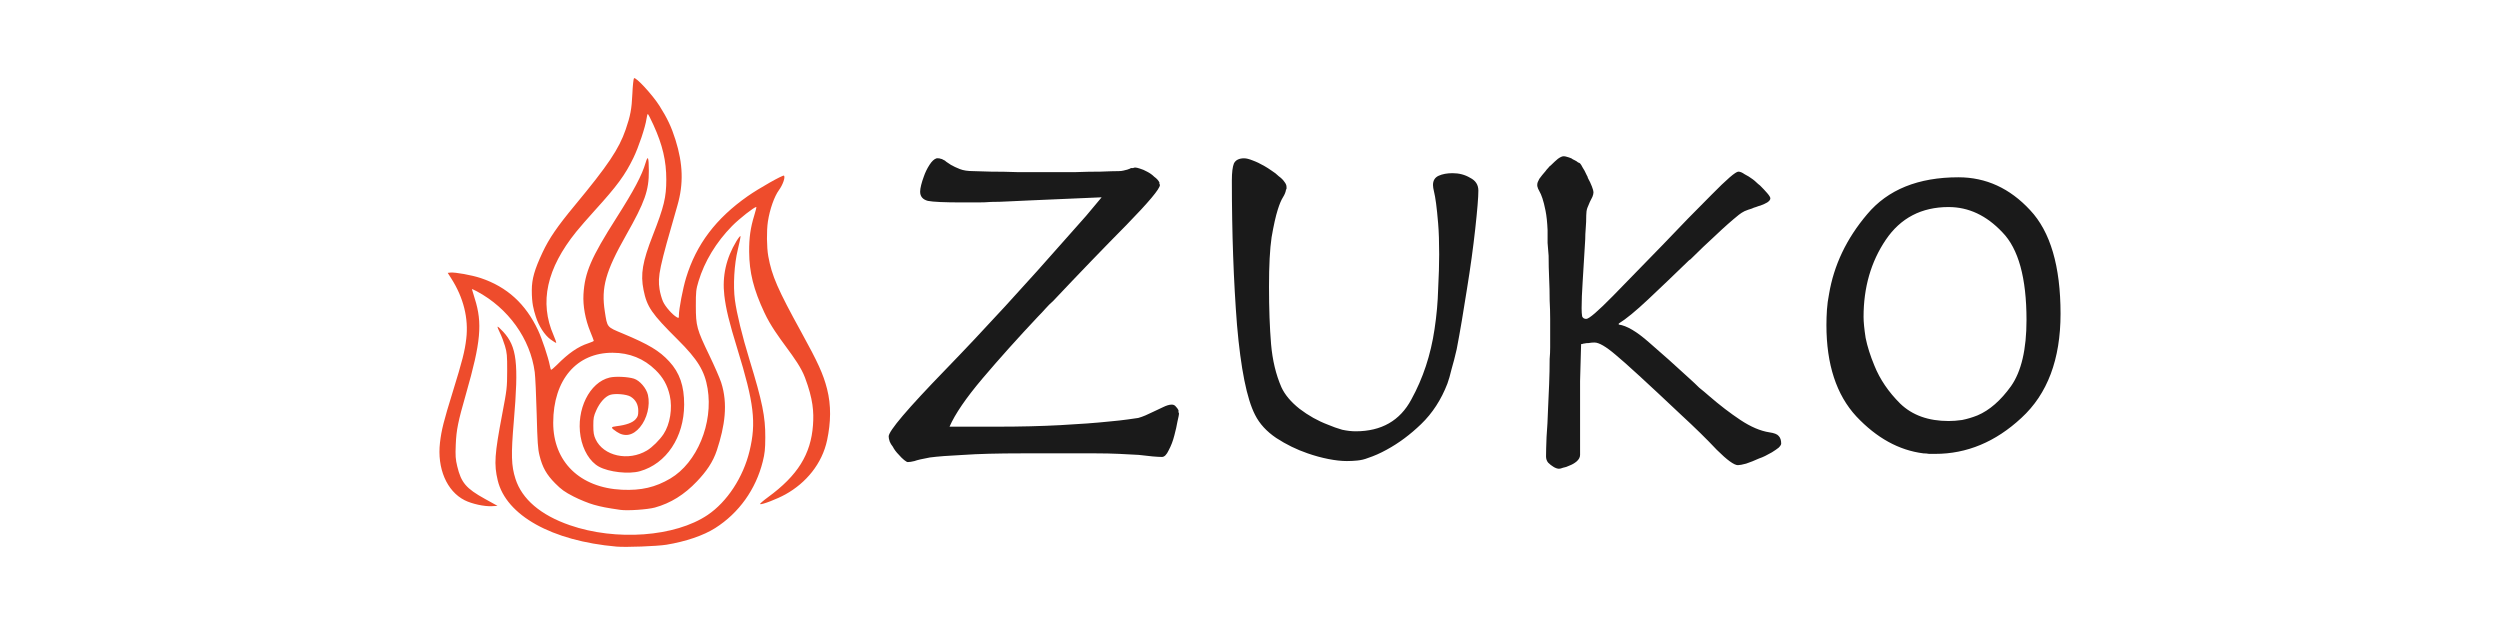 <?xml version="1.0" encoding="UTF-8" standalone="no"?>
<svg
   width="1280"
   height="320"
   viewBox="0 0 1280 320"
   version="1.1"
   id="svg5"
   xmlns="http://www.w3.org/2000/svg"
   xmlns:svg="http://www.w3.org/2000/svg">
  <path
     id="logo"
     style="fill:#ee4c2c"
     d="m 341.16,278.909 c 9.932,-1.632 18.99,-4.718 24.984,-8.512 12.164,-7.699 20.841,-19.826 24.392,-34.09 1.038,-4.169 1.26,-6.29 1.293,-12.357 0.059,-10.588 -1.491,-18.203 -8.089,-39.763 -3.799,-12.415 -6.517,-23.546 -7.462,-30.563 -0.991,-7.356 -0.351,-18.424 1.496,-25.901 0.848,-3.43 1.459,-6.491 1.359,-6.802 -0.101,-0.311 -1.029,0.829 -2.063,2.533 -5.303,8.734 -7.365,17.944 -6.218,27.771 0.809,6.935 2.467,13.734 6.7,27.476 8.538,27.721 9.724,37.707 6.208,52.257 -3.247,13.436 -11.475,25.981 -21.459,32.716 -16.589,11.192 -46.857,13.435 -70.566,5.229 -14.92,-5.164 -24.5,-13.339 -27.815,-23.736 -2.153,-6.751 -2.308,-12.266 -0.835,-29.608 2.536,-29.852 1.558,-38.064 -5.44,-45.698 -1.447,-1.579 -2.746,-2.75 -2.885,-2.602 -0.14,0.148 0.395,1.544 1.188,3.104 0.793,1.56 1.962,4.602 2.598,6.76 1.027,3.485 1.153,4.919 1.128,12.818 -0.026,8.559 -0.123,9.397 -2.565,22.236 -3.877,20.387 -4.228,25.583 -2.282,33.746 4.28,17.953 27.713,31.028 60.83,33.941 4.73,0.416 20.825,-0.187 25.502,-0.956 z m -5.844,-19.052 c 8.081,-2.243 15.029,-6.563 21.5,-13.368 4.707,-4.95 8.194,-9.764 10.248,-16.032 4.023,-12.277 5.755,-23.597 2.163,-34.659 -0.73,-2.248 -3.458,-8.486 -6.051,-13.865 -6.426,-13.329 -6.896,-15.044 -6.906,-25.215 -0.006,-7.444 0.106,-8.487 1.376,-12.707 3.048,-10.129 9.045,-20.02 17.131,-28.252 3.708,-3.775 11.364,-9.791 12.461,-9.791 0.15,-6e-5 -0.323,1.942 -1.053,4.316 -1.963,6.388 -2.664,11.397 -2.616,18.704 0.068,10.422 2.227,19.204 7.822,31.13 6.255,13.335 16.883,22.874 20.784,33.273 4.13,11.009 4.566,17.542 4.074,24.298 -1.087,14.935 -7.867,25.798 -23.011,36.863 -2.541,1.857 -4.372,3.463 -4.068,3.57 0.995,0.35 8.596,-2.574 12.956,-4.984 10.543,-5.828 18.802,-15.683 21.367,-27.848 1.893,-8.975 2.136,-17.693 -0.047,-26.195 -1.948,-7.59 -4.663,-13.543 -13.105,-28.878 -12.165,-22.097 -15.168,-28.991 -16.975,-38.973 -0.829,-4.578 -0.921,-13.133 -0.191,-17.882 0.951,-6.193 3.279,-12.803 5.641,-16.017 1.976,-2.689 3.352,-6.617 2.598,-7.414 -0.476,-0.502 -12.946,6.551 -18.617,10.53 -16.301,11.437 -26.281,24.655 -31.506,41.732 -1.667,5.449 -3.697,16.046 -3.697,19.302 0,1.418 -0.084,1.489 -1.084,0.923 -2.248,-1.271 -5.88,-5.409 -7.058,-8.041 -0.673,-1.503 -1.468,-4.352 -1.768,-6.332 -1.008,-6.664 -0.138,-10.738 9.154,-42.865 3.187,-11.022 2.888,-21.22 -0.986,-33.569 -2.059,-6.563 -4.189,-11.083 -8.236,-17.475 -3.563,-5.628 -12.184,-14.957 -13.012,-14.081 -0.277,0.293 -0.652,3.882 -0.833,7.977 -0.343,7.747 -1.005,11.285 -3.427,18.297 -3.452,9.993 -9.027,18.293 -26.231,39.05 -8.817,10.638 -12.955,16.688 -16.327,23.868 -4.105,8.741 -5.484,13.587 -5.499,19.256 -0.018,6.933 0.921,9.977 1.992,13.431 1.53,4.937 4.537,9.612 7.635,11.867 1.322,0.962 2.587,1.75 2.812,1.75 0.225,0 -0.356,-1.75 -1.292,-3.889 -7.369,-16.852 -3.577,-34.192 11.588,-52.992 1.807,-2.24 6.073,-7.141 9.482,-10.893 11.478,-12.634 15.505,-18.111 19.777,-26.898 2.687,-5.527 6.129,-15.774 6.732,-20.04 0.193,-1.367 0.497,-2.485 0.676,-2.485 0.178,0 1.479,2.531 2.89,5.624 4.669,10.235 6.582,18.406 6.568,28.049 -0.012,9.02 -1.183,13.841 -6.916,28.494 -5.281,13.499 -6.358,19.836 -4.741,27.896 1.752,8.733 4.084,12.123 17.547,25.509 10.18,10.121 13.769,16.002 15.258,24.995 2.948,17.81 -5.404,37.987 -19.069,46.068 -7.632,4.513 -14.935,6.214 -24.741,5.76 -21.601,-1 -35.279,-14.348 -35.24,-34.389 0.041,-21.859 11.939,-35.838 30.428,-35.756 8.655,0.038 15.968,2.983 21.956,8.84 3.896,3.811 6.121,7.803 7.302,13.104 1.454,6.522 0.14,14.64 -3.188,19.688 -2.002,3.037 -5.796,6.792 -8.491,8.404 -9.525,5.696 -22.312,2.878 -26.326,-5.802 -0.913,-1.973 -1.14,-3.345 -1.148,-6.909 -0.006,-3.904 0.179,-4.867 1.532,-7.884 1.766,-3.938 4.471,-6.973 7,-7.855 2.513,-0.876 8.538,-0.362 10.59,0.904 2.58,1.592 3.895,4.047 3.895,7.27 0,2.291 -0.232,3.007 -1.401,4.329 -1.525,1.724 -4.826,2.924 -9.624,3.495 -3.251,0.388 -3.246,0.729 0.041,2.93 4.09,2.74 8.29,1.895 11.858,-2.388 3.618,-4.343 5.296,-11.141 4.077,-16.512 -0.783,-3.447 -4.193,-7.416 -7.177,-8.352 -3.12,-0.979 -9.459,-1.266 -12.429,-0.564 -10.312,2.438 -17.228,16.436 -14.895,30.148 1.198,7.042 4.798,12.961 9.413,15.48 5.121,2.795 15.294,3.927 20.962,2.332 13.55,-3.812 22.602,-17.414 22.668,-34.061 0.035,-9.593 -2.297,-16.36 -7.643,-22.15 -5.041,-5.46 -10.471,-8.722 -23.77,-14.278 -8.289,-3.463 -7.919,-3.009 -9.207,-11.304 -1.912,-12.31 0.366,-20.476 10.905,-39.089 9.619,-16.989 11.695,-22.876 11.635,-32.992 -0.041,-6.973 -0.478,-8.062 -1.641,-4.097 -1.891,6.444 -5.956,14.121 -15.015,28.353 -12.915,20.291 -16.173,27.859 -16.811,39.052 -0.337,5.91 0.936,12.875 3.491,19.105 0.984,2.399 1.789,4.513 1.789,4.697 0,0.185 -1.281,0.753 -2.847,1.264 -5.221,1.702 -10.138,5.098 -16.058,11.089 -1.546,1.565 -2.913,2.664 -3.037,2.442 -0.124,-0.222 -0.386,-1.228 -0.583,-2.235 -0.803,-4.108 -3.978,-13.622 -5.963,-17.873 -6.353,-13.6 -15.93,-22.326 -29.449,-26.832 -4.483,-1.494 -13.127,-3.061 -15.452,-2.801 l -1.402,0.157 1.783,2.791 c 6.31,9.873 8.955,20.465 7.721,30.912 -0.761,6.444 -1.978,11.227 -6.932,27.25 -4.639,15.002 -5.772,19.501 -6.522,25.898 -1.55,13.212 3.464,24.944 12.629,29.555 3.711,1.867 10.047,3.253 13.907,3.043 l 2.934,-0.159 -6.551,-3.623 c -9.545,-5.278 -12.083,-8.268 -14.071,-16.574 -0.903,-3.771 -1.011,-5.341 -0.771,-11.192 0.31,-7.551 1.134,-11.618 5.303,-26.164 7.529,-26.269 8.417,-35.978 4.436,-48.531 -0.808,-2.548 -1.469,-4.742 -1.469,-4.874 0,-0.132 1.122,0.36 2.492,1.094 16.176,8.66 27.427,24.365 29.674,41.417 0.297,2.251 0.742,11.862 0.991,21.358 0.383,14.651 0.605,17.885 1.462,21.354 1.493,6.043 3.564,9.715 8.01,14.203 3.163,3.192 4.884,4.424 9.463,6.773 3.079,1.579 7.714,3.457 10.302,4.174 4.096,1.135 6.414,1.583 13.618,2.635 3.619,0.528 13.989,-0.174 17.678,-1.198 z" />
  <path
     id="zuko"
     style="fill:#1a1a1a"
     d="m 800.547,80 c -0.704,0 -1.673,0.435 -2.905,1.311 -1.056,0.876 -2.2,1.929 -3.432,3.155 -0.528,0.35 -1.059,0.875 -1.587,1.576 -0.528,0.525 -0.965,1.05 -1.317,1.576 -1.232,1.401 -2.291,2.715 -3.171,3.941 -0.704,1.226 -1.056,2.19 -1.056,2.89 v 0.525 0.265 c 0.176,0.876 0.527,1.75 1.056,2.626 0.528,0.876 1.059,2.104 1.587,3.68 0.528,1.576 1.055,3.679 1.583,6.306 0.528,2.627 0.879,5.954 1.056,9.982 v 6.567 c 0.176,2.277 0.352,4.469 0.528,6.571 0,3.853 0.09,7.704 0.266,11.558 0.176,3.678 0.262,7.444 0.262,11.297 0.176,3.153 0.266,6.308 0.266,9.461 v 8.932 5.781 c 0,1.927 -0.09,3.85 -0.266,5.777 0,4.204 -0.086,8.498 -0.262,12.877 -0.176,4.204 -0.356,8.23 -0.532,12.083 -0.176,5.605 -0.438,10.599 -0.79,14.977 -0.176,4.379 -0.266,7.705 -0.266,9.982 0,1.226 0.351,2.279 1.056,3.155 0.88,0.876 1.763,1.575 2.643,2.101 0.528,0.35 1.055,0.615 1.583,0.79 0.528,0.175 0.969,0.261 1.321,0.261 0.528,0 1.231,-0.175 2.111,-0.525 1.056,-0.175 2.11,-0.525 3.167,-1.05 1.408,-0.525 2.642,-1.225 3.698,-2.101 1.232,-1.051 1.849,-2.19 1.849,-3.416 v -19.179 -18.654 l 0.528,-18.918 h 0.528 c 0.352,-0.175 0.704,-0.265 1.056,-0.265 0.704,-0.175 1.497,-0.261 2.377,-0.261 0.88,-0.175 1.849,-0.265 2.905,-0.265 2.288,0 5.897,2.102 10.825,6.306 5.104,4.204 16.281,14.451 33.531,30.74 7.041,6.481 13.113,12.434 18.218,17.864 5.28,5.255 8.889,7.882 10.825,7.882 0.88,0 2.286,-0.26 4.222,-0.786 2.112,-0.701 4.315,-1.579 6.603,-2.63 1.056,-0.35 2.11,-0.785 3.167,-1.311 1.232,-0.701 2.376,-1.315 3.432,-1.84 1.408,-0.876 2.552,-1.665 3.432,-2.365 0.88,-0.876 1.321,-1.575 1.321,-2.101 0,-1.752 -0.441,-3.065 -1.321,-3.941 -0.704,-0.876 -2.29,-1.49 -4.754,-1.84 -4.576,-0.701 -9.505,-2.803 -14.785,-6.306 -5.281,-3.503 -10.646,-7.618 -16.103,-12.347 -1.584,-1.401 -3.26,-2.804 -5.02,-4.205 -1.584,-1.576 -3.256,-3.15 -5.016,-4.727 -7.217,-6.656 -14.082,-12.788 -20.595,-18.393 -6.337,-5.605 -11.527,-8.667 -15.575,-9.192 v -0.529 c 3.696,-2.277 8.711,-6.392 15.047,-12.347 6.337,-5.955 13.026,-12.348 20.067,-19.179 l 0.528,-0.525 c 0.352,-0.35 0.704,-0.615 1.056,-0.79 4.4,-4.379 8.716,-8.494 12.94,-12.347 4.224,-4.029 8.184,-7.53 11.881,-10.507 0.88,-0.701 1.849,-1.315 2.905,-1.84 1.232,-0.525 2.462,-0.965 3.694,-1.315 0.704,-0.35 1.407,-0.611 2.111,-0.786 0.88,-0.35 1.673,-0.615 2.377,-0.79 1.408,-0.525 2.552,-1.05 3.432,-1.576 1.056,-0.701 1.583,-1.4 1.583,-2.101 0,-0.525 -0.527,-1.404 -1.583,-2.63 -1.056,-1.226 -2.286,-2.54 -3.694,-3.941 -0.704,-0.525 -1.321,-1.05 -1.849,-1.576 -0.528,-0.525 -1.145,-1.05 -1.849,-1.576 -1.408,-1.051 -2.814,-1.929 -4.222,-2.63 -1.232,-0.876 -2.29,-1.311 -3.171,-1.311 -1.408,0 -5.985,3.94 -13.73,11.822 -7.745,7.707 -16.106,16.287 -25.083,25.745 -9.153,9.458 -17.6,18.132 -25.345,26.014 -7.745,7.882 -12.322,11.822 -13.73,11.822 -1.056,0 -1.759,-0.439 -2.111,-1.315 -0.176,-1.051 -0.266,-2.454 -0.266,-4.205 0,-3.678 0.176,-8.143 0.528,-13.398 0.352,-5.255 0.793,-12.521 1.321,-21.805 0,-1.752 0.09,-3.679 0.266,-5.781 0.176,-2.102 0.262,-4.294 0.262,-6.571 0,-1.401 0.176,-2.625 0.528,-3.676 0.528,-1.226 0.969,-2.279 1.321,-3.155 l 1.321,-2.626 c 0.352,-0.876 0.528,-1.665 0.528,-2.365 0,-0.525 -0.266,-1.489 -0.794,-2.89 -0.528,-1.401 -1.231,-2.89 -2.111,-4.466 0,-0.35 -0.09,-0.611 -0.266,-0.786 l -0.528,-1.054 c -0.528,-1.226 -1.145,-2.361 -1.849,-3.412 -0.528,-1.051 -0.965,-1.754 -1.317,-2.105 -0.176,-0.175 -0.527,-0.35 -1.056,-0.525 -0.352,-0.35 -0.883,-0.7 -1.587,-1.05 l -1.056,-0.525 c -0.176,-0.175 -0.438,-0.35 -0.79,-0.525 -0.88,-0.35 -1.673,-0.615 -2.377,-0.79 C 801.602,80.085 801.075,80 800.547,80 Z M 479.555,81.05 c -1.232,0.35 -2.462,1.489 -3.694,3.416 -1.232,1.927 -2.201,3.94 -2.905,6.041 -0.528,1.401 -0.969,2.804 -1.321,4.205 -0.352,1.401 -0.528,2.54 -0.528,3.416 0,2.452 1.32,4.026 3.96,4.727 2.64,0.525 8.537,0.79 17.69,0.79 h 7.92 c 2.288,0 4.577,-0.089 6.865,-0.265 2.816,0 5.722,-0.085 8.714,-0.261 3.168,-0.175 6.952,-0.35 11.353,-0.525 l 36.436,-1.575 -7.92,9.457 -7.92,8.932 c -23.234,26.448 -44.623,49.745 -64.161,69.888 -19.362,19.967 -29.043,31.35 -29.043,34.152 0,0.701 0.176,1.579 0.528,2.63 0.352,0.876 0.883,1.75 1.587,2.626 0.352,0.701 0.789,1.4 1.317,2.101 0.528,0.701 1.059,1.315 1.587,1.84 1.056,1.226 2.025,2.19 2.905,2.89 0.88,0.701 1.493,1.05 1.845,1.05 0.88,0 2.024,-0.175 3.432,-0.525 1.408,-0.525 4.048,-1.139 7.92,-1.84 4.048,-0.525 9.77,-0.961 17.162,-1.311 7.393,-0.525 17.515,-0.79 30.364,-0.79 h 37.225 c 4.4,0 8.45,0.089 12.147,0.265 3.696,0.175 7.039,0.35 10.031,0.525 2.816,0.35 5.195,0.611 7.131,0.786 2.112,0.175 3.698,0.265 4.754,0.265 1.232,0 2.372,-1.139 3.428,-3.416 1.232,-2.277 2.201,-4.819 2.905,-7.621 0.704,-2.627 1.235,-4.99 1.587,-7.092 0.528,-2.277 0.79,-3.59 0.79,-3.941 0,-0.35 -0.086,-0.615 -0.262,-0.79 v -1.05 c -0.352,-0.701 -0.793,-1.315 -1.321,-1.84 -0.528,-0.701 -1.231,-1.05 -2.111,-1.05 -1.232,0 -2.728,0.439 -4.488,1.315 -1.584,0.701 -3.26,1.49 -5.02,2.365 -1.232,0.525 -2.552,1.135 -3.96,1.836 -1.232,0.525 -2.462,0.965 -3.694,1.315 -1.056,0.175 -2.903,0.439 -5.544,0.79 -2.464,0.35 -5.635,0.7 -9.508,1.05 -6.689,0.701 -14.96,1.315 -24.817,1.84 -9.857,0.525 -20.507,0.786 -31.948,0.786 h -24.817 c 2.816,-6.481 8.448,-14.711 16.896,-24.695 8.625,-10.159 18.13,-20.756 28.515,-31.791 1.232,-1.226 2.462,-2.54 3.694,-3.941 1.232,-1.401 2.552,-2.715 3.96,-3.941 13.553,-14.363 26.054,-27.322 37.495,-38.883 11.441,-11.735 17.158,-18.567 17.158,-20.494 0,-0.175 -0.086,-0.35 -0.262,-0.525 v -0.79 c -0.528,-1.051 -1.411,-2.015 -2.643,-2.89 -1.056,-1.051 -2.286,-1.925 -3.694,-2.626 -1.232,-0.701 -2.466,-1.225 -3.698,-1.576 -1.056,-0.35 -1.845,-0.525 -2.373,-0.525 -0.352,0 -0.708,0.085 -1.06,0.261 h -1.056 l -1.056,0.525 c -0.176,0 -0.438,0.089 -0.79,0.265 -0.528,0.175 -1.235,0.35 -2.115,0.525 -0.704,0.175 -1.497,0.261 -2.377,0.261 -1.936,0 -5.013,0.089 -9.238,0.265 -4.048,0 -8.45,0.085 -13.202,0.261 h -7.393 -6.865 -7.127 -7.659 c -4.928,-0.175 -9.591,-0.261 -13.992,-0.261 -4.4,-0.175 -7.396,-0.265 -8.98,-0.265 -2.816,0 -5.105,-0.35 -6.865,-1.05 -1.76,-0.701 -3.256,-1.4 -4.488,-2.101 -0.88,-0.525 -1.673,-1.05 -2.377,-1.576 -0.528,-0.525 -1.055,-0.879 -1.583,-1.054 -0.528,-0.35 -0.965,-0.525 -1.317,-0.525 -0.352,-0.175 -0.793,-0.261 -1.321,-0.261 h -0.528 z m 157.49,0 c -2.64,0 -4.398,0.874 -5.278,2.626 -0.704,1.752 -1.056,4.643 -1.056,8.671 0,26.973 0.879,51.669 2.639,74.089 1.936,22.42 5.017,37.746 9.242,45.978 2.288,4.554 5.897,8.494 10.825,11.822 5.104,3.328 10.47,5.955 16.103,7.882 3.52,1.226 7.043,2.19 10.563,2.89 3.52,0.701 6.687,1.05 9.504,1.05 1.76,0 3.521,-0.085 5.282,-0.261 1.936,-0.175 3.783,-0.614 5.543,-1.315 1.584,-0.525 3.17,-1.139 4.754,-1.84 1.584,-0.701 3.166,-1.49 4.75,-2.365 6.161,-3.328 12.058,-7.704 17.69,-13.133 5.809,-5.605 10.3,-12.526 13.468,-20.758 0.704,-1.927 1.407,-4.379 2.111,-7.356 0.88,-2.978 1.759,-6.393 2.639,-10.247 0.88,-4.554 1.763,-9.458 2.643,-14.713 l 2.639,-16.288 c 1.76,-10.859 3.17,-21.107 4.226,-30.74 1.056,-9.633 1.583,-16.111 1.583,-19.439 0,-2.978 -1.41,-5.169 -4.226,-6.571 -2.64,-1.576 -5.632,-2.365 -8.976,-2.365 -2.816,0 -5.191,0.439 -7.127,1.315 -1.936,0.876 -2.905,2.454 -2.905,4.731 0,0.876 0.176,2.014 0.528,3.416 0.352,1.401 0.704,3.414 1.056,6.041 0.352,2.627 0.703,6.043 1.056,10.247 0.352,4.204 0.528,9.458 0.528,15.763 0,5.079 -0.176,11.037 -0.528,17.868 -0.176,6.656 -0.793,13.483 -1.849,20.49 -1.936,13.136 -5.896,25.137 -11.881,35.996 -5.809,10.859 -15.314,16.288 -28.515,16.288 -2.112,0 -4.401,-0.264 -6.865,-0.79 -2.464,-0.701 -4.928,-1.575 -7.393,-2.626 -5.104,-1.927 -9.943,-4.643 -14.519,-8.146 -4.4,-3.503 -7.482,-7.179 -9.242,-11.033 -2.816,-6.481 -4.578,-13.837 -5.282,-22.069 -0.704,-8.407 -1.056,-18.216 -1.056,-29.425 0,-10.859 0.441,-19.269 1.321,-25.224 1.056,-6.13 2.11,-10.86 3.167,-14.188 0.88,-2.802 1.763,-4.901 2.643,-6.302 0.88,-1.401 1.407,-2.715 1.583,-3.941 0.176,-0.175 0.262,-0.35 0.262,-0.525 v -0.79 c 2e-5,-0.876 -0.351,-1.75 -1.056,-2.626 -0.704,-1.051 -1.673,-2.015 -2.905,-2.89 -1.056,-1.051 -2.286,-2.015 -3.694,-2.89 -1.232,-0.876 -2.466,-1.665 -3.698,-2.365 -2.112,-1.226 -4.135,-2.19 -6.071,-2.89 -1.76,-0.701 -3.17,-1.05 -4.226,-1.05 z m 365.678,9.722 c -20.594,0 -36.172,6.303 -46.733,18.914 -10.561,12.436 -17.075,26.099 -19.539,40.987 -0.528,2.627 -0.88,5.254 -1.056,7.882 -0.176,2.627 -0.266,5.254 -0.266,7.882 0,20.143 5.104,35.729 15.313,46.764 10.385,11.035 21.827,17.342 34.325,18.918 1.056,0 2.025,0.089 2.905,0.265 h 3.167 c 16.194,0 30.893,-6.132 44.094,-18.393 13.377,-12.261 20.067,-30.039 20.067,-53.335 0,-24.346 -5.194,-42.035 -15.579,-53.07 -10.385,-11.21 -22.616,-16.813 -36.698,-16.813 z m -5.02,15.238 c 10.209,0 19.363,4.29 27.46,12.873 8.273,8.407 12.408,23.384 12.408,44.928 0,15.063 -2.64,26.36 -7.92,33.891 -5.28,7.356 -11.002,12.346 -17.162,14.973 -2.64,1.051 -5.28,1.84 -7.92,2.365 -2.464,0.35 -4.753,0.525 -6.865,0.525 -10.385,0 -18.656,-2.977 -24.817,-8.932 -5.985,-5.955 -10.386,-12.437 -13.202,-19.443 -2.112,-5.079 -3.608,-9.809 -4.488,-14.188 -0.704,-4.554 -1.056,-8.141 -1.056,-10.768 0,-15.063 3.784,-28.202 11.353,-39.412 7.569,-11.21 18.304,-16.813 32.21,-16.813 z" />
</svg>
